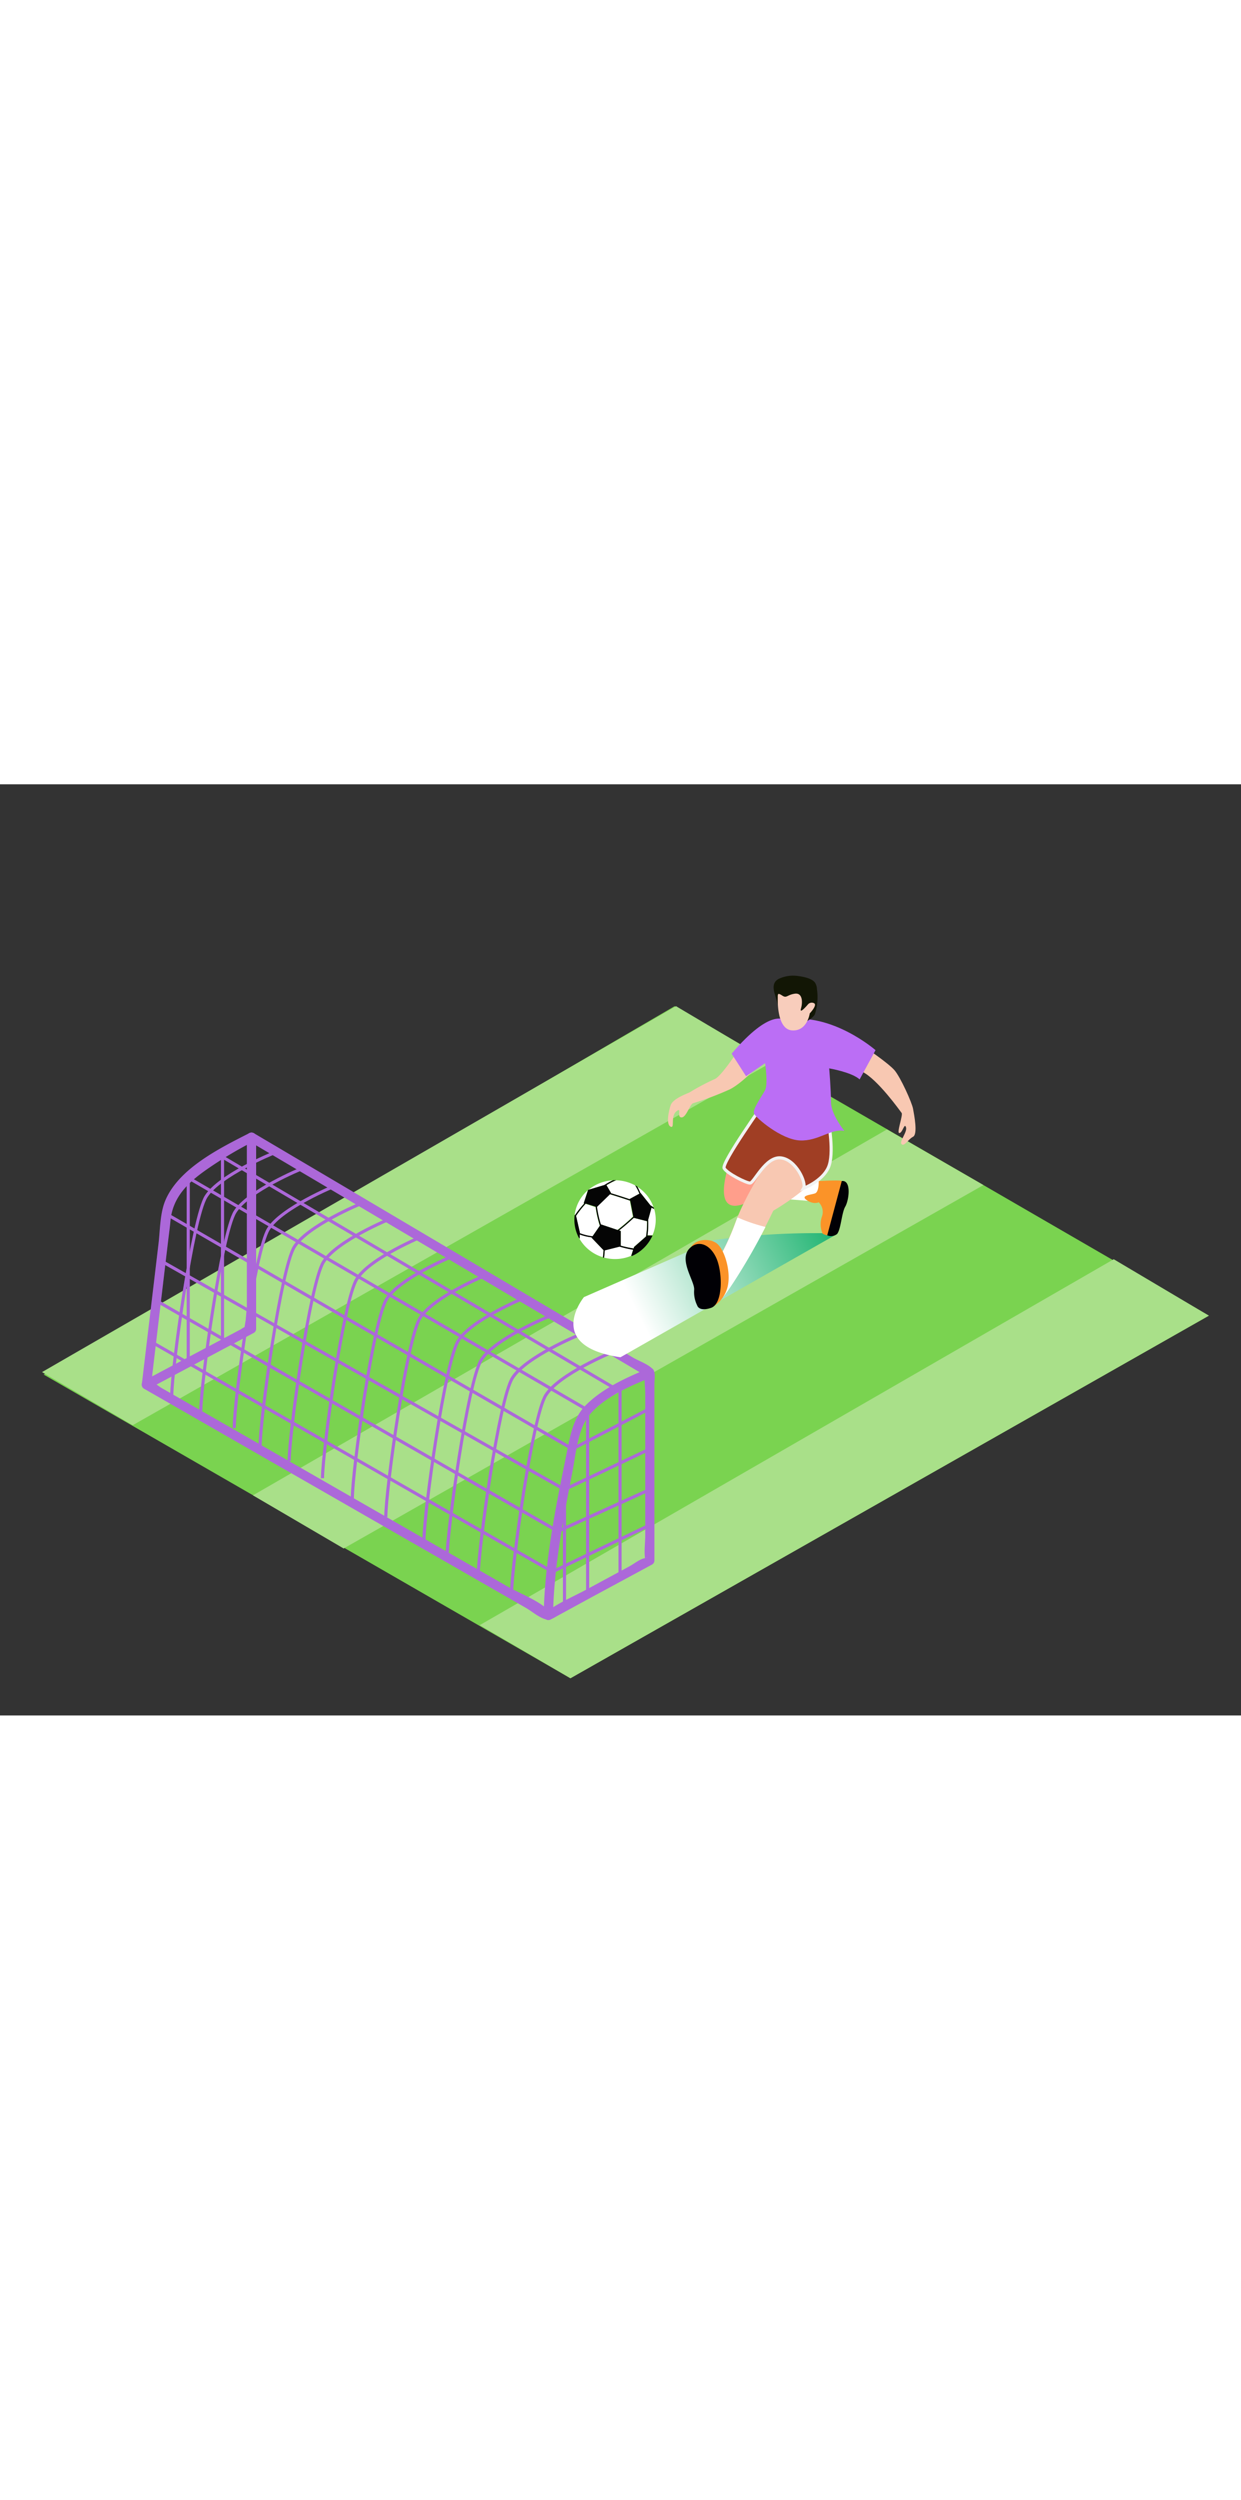 <svg xmlns="http://www.w3.org/2000/svg" xmlns:xlink="http://www.w3.org/1999/xlink" viewBox="0 0 400 300" data-imageid="soccer-isometric" imageName="Soccer" class="illustrations_image" style="width: 149px;"><rect x="0" y="0" width="400" height="300" fill="#333333" stroke="none"/><defs><linearGradient id="linear-gradient" x1="265.43" y1="139.91" x2="205.13" y2="169.49" gradientUnits="userSpaceOnUse"><stop offset="0" stop-color="#22b573"/><stop offset="1" stop-color="#fff"/></linearGradient></defs><title>201-210</title><g style="isolation:isolate"><g id="Layer_2" data-name="Layer 2"><polygon points="14.07 190.17 183.86 288.01 389.64 171.19 217.44 71.49 14.07 190.17" fill="#7ad350"/><polygon points="110.76 246.2 81.53 229.08 285.88 111.19 316.98 129.12 110.76 246.2" fill="#a9e089"/><polygon points="42.77 206.49 13.55 189.37 217.89 71.48 248.56 89.66 42.77 206.49" fill="#a9e089"/><polygon points="183.86 288.01 154.63 270.9 358.98 153.01 389.64 171.19 183.86 288.01" fill="#a9e089"/><path d="M80.32,115l86.16,50.94,40.14,23.73c.37.22,1.14.9,1.56.92,1.32.08-.86,1.68-.2-.92-.48,1.89,0,4.5,0,6.43v45.81c0,2.48-.45,5.46,0,7.91-.17-.91,1.48-.84-.3-.46-1.54.32-3.35,1.81-4.74,2.56l-14.05,7.59c-3.76,2-7.93,3.8-11.47,6.19-2,1.32-.76-.11.06.73-.24-.25-.68-.3-.93-.54-3.38-3.13-9.08-5.21-13.05-7.49L59.3,198.64l-7.23-4.15c-.89-.51-2.73-2.1-3.79-2.17-.9-.06.31,1.11.45.9.4-.64.27-2.24.35-3l1.48-12.51,3.68-31c.23-1.95.51-3.9.68-5.86.68-8.09,6-12.87,12.47-17.29A127.24,127.24,0,0,1,81.83,115c1.72-.87.21-3.46-1.51-2.59-9.49,4.82-22.75,11.37-27.06,21.75-1.71,4.11-1.64,9.48-2.17,13.89L45.7,193.43a1.47,1.47,0,0,0,.74,1.3l63.49,36.42,44.69,25.64,14.89,8.54c1.84,1.06,4.35,3.22,6.45,3.7,1.53.35,2.45-.45,3.83-1.19l11-6,19.4-10.48a1.5,1.5,0,0,0,.74-1.3V193c0-1.21.38-3.18-.32-4.26-1.11-1.72-4.85-3-6.52-4L111.61,130,81.83,112.41A1.5,1.5,0,0,0,80.32,115Z" fill="#bb6ef5" class="target-color"/><path d="M79.57,113.7v54.42c0,1.45-.73,5.42,0,6.71.58,1-.06-.42.55-.57a12.71,12.71,0,0,0-2.48,1.32l-10.78,5.72L46.44,192.13c-1.71.9-.19,3.5,1.51,2.59l33.87-18a1.49,1.49,0,0,0,.74-1.3V113.7a1.5,1.5,0,0,0-3,0Z" fill="#bb6ef5" class="target-color"/><path d="M209.08,188.18c-7.13,2.9-15.08,6.51-20.5,12.11-4.29,4.43-5.14,11.46-6.33,17.25-3.35,16.24-6.72,33.59-7,50.23a1.5,1.5,0,0,0,3,0c.24-15.41,3.35-31.3,6.27-46.39,1.09-5.61,1.69-13.63,5.48-18.22,4.71-5.71,13.13-9.35,19.87-12.08,1.77-.72,1-3.62-.8-2.89Z" fill="#bb6ef5" class="target-color"/><polygon points="200.35 255.3 199.35 255.3 199.35 195.88 72.22 120.95 72.22 180.43 71.22 180.43 71.22 119.2 200.35 195.31 200.35 255.3" fill="#bb6ef5" class="target-color"/><polygon points="189.91 260.94 188.91 260.94 188.91 201.88 61.17 127.63 61.17 185.6 60.17 185.6 60.17 125.9 189.91 201.3 189.91 260.94" fill="#bb6ef5" class="target-color"/><polygon points="184.51 214.7 184.27 214.57 53.32 138.86 53.82 137.99 184.53 213.56 209.25 200.67 209.71 201.55 184.51 214.7" fill="#bb6ef5" class="target-color"/><polygon points="182.45 264.97 181.45 264.97 181.45 227.49 51.68 154 52.18 153.13 182.45 226.91 182.45 264.97" fill="#bb6ef5" class="target-color"/><polygon points="179.77 241.22 50.16 166.82 50.66 165.95 179.83 240.09 209.27 226.74 209.69 227.66 179.77 241.22" fill="#bb6ef5" class="target-color"/><polygon points="178.03 254.27 177.8 254.14 48.59 180.1 49.08 179.23 178.07 253.15 209.26 238.17 209.7 239.07 178.03 254.27" fill="#bb6ef5" class="target-color"/><path d="M55.86,197h-1c.06-9.37,6.79-57.48,11.13-64.43s21.18-13.88,21.89-14.17l.37.93c-.17.07-17.17,7-21.42,13.77S55.93,187.7,55.86,197Z" fill="#bb6ef5" class="target-color"/><path d="M65.22,201.91h-1c.06-9.37,6.79-57.48,11.13-64.43s21.18-13.88,21.89-14.17l.37.93c-.17.07-17.17,7-21.42,13.77S65.28,192.6,65.22,201.91Z" fill="#bb6ef5" class="target-color"/><path d="M76,207.41H75C75,198,81.76,149.92,86.11,143s21.18-13.88,21.89-14.17l.37.93c-.17.07-17.17,7-21.42,13.77S76,198.09,76,207.41Z" fill="#bb6ef5" class="target-color"/><path d="M84.34,213.16h-1c.06-9.37,6.79-57.48,11.13-64.43s21.18-13.88,21.89-14.17l.37.93c-.17.07-17.17,7-21.42,13.77S84.4,203.84,84.34,213.16Z" fill="#bb6ef5" class="target-color"/><path d="M93.7,218.06h-1c.06-9.37,6.79-57.48,11.13-64.43s21.18-13.88,21.89-14.17l.37.93c-.17.07-17.17,7-21.42,13.77S93.76,208.74,93.7,218.06Z" fill="#bb6ef5" class="target-color"/><path d="M104.45,223.56h-1c.06-9.37,6.79-57.48,11.13-64.43s21.18-13.88,21.89-14.17l.37.93c-.17.07-17.17,7-21.42,13.77S104.52,214.24,104.45,223.56Z" fill="#bb6ef5" class="target-color"/><path d="M114.07,230h-1c.06-9.37,6.79-57.48,11.13-64.43s21.18-13.88,21.89-14.17l.37.93c-.17.07-17.17,7-21.42,13.77S114.13,220.72,114.07,230Z" fill="#bb6ef5" class="target-color"/><path d="M124.85,236.08h-1c.06-9.37,6.79-57.48,11.13-64.43s21.18-13.88,21.89-14.17l.37.93c-.17.07-17.17,7-21.42,13.77S124.91,226.77,124.85,236.08Z" fill="#bb6ef5" class="target-color"/><path d="M137.16,243.43h-1c.06-9.37,6.79-57.48,11.13-64.43s21.18-13.88,21.89-14.17l.37.93c-.17.07-17.17,7-21.42,13.77S137.23,234.11,137.16,243.43Z" fill="#bb6ef5" class="target-color"/><path d="M144.56,249.64h-1c.06-9.37,6.79-57.48,11.13-64.43s21.18-13.88,21.89-14.17l.37.93c-.17.07-17.17,7-21.42,13.77S144.62,240.32,144.56,249.64Z" fill="#bb6ef5" class="target-color"/><path d="M154.6,255.46h-1c.06-9.37,6.79-57.48,11.13-64.43s21.18-13.88,21.89-14.17l.37.93c-.17.07-17.17,7-21.42,13.77S154.67,246.15,154.6,255.46Z" fill="#bb6ef5" class="target-color"/><path d="M165.36,261h-1c.06-9.37,6.79-57.48,11.13-64.43s21.18-13.88,21.89-14.17l.37.93c-.17.07-17.17,7-21.42,13.77S165.42,251.64,165.36,261Z" fill="#bb6ef5" class="target-color"/><rect x="180.48" y="220.17" width="30.47" height="1" transform="translate(-75.71 105.23) rotate(-25.39)" fill="#bb6ef5" class="target-color"/><g opacity="0.15"><path d="M80.32,115l86.16,50.94,40.14,23.73c.37.22,1.14.9,1.56.92,1.32.08-.86,1.68-.2-.92-.48,1.89,0,4.5,0,6.43v45.81c0,2.48-.45,5.46,0,7.91-.17-.91,1.48-.84-.3-.46-1.54.32-3.35,1.81-4.74,2.56l-14.05,7.59c-3.76,2-7.93,3.8-11.47,6.19-2,1.32-.76-.11.06.73-.24-.25-.68-.3-.93-.54-3.38-3.13-9.08-5.21-13.05-7.49L59.3,198.64l-7.23-4.15c-.89-.51-2.73-2.1-3.79-2.17-.9-.06.31,1.11.45.9.4-.64.27-2.24.35-3l1.48-12.51,3.68-31c.23-1.95.51-3.9.68-5.86.68-8.09,6-12.87,12.47-17.29A127.24,127.24,0,0,1,81.83,115c1.72-.87.21-3.46-1.51-2.59-9.49,4.82-22.75,11.37-27.06,21.75-1.71,4.11-1.64,9.48-2.17,13.89L45.7,193.43a1.47,1.47,0,0,0,.74,1.3l63.49,36.42,44.69,25.64,14.89,8.54c1.84,1.06,4.35,3.22,6.45,3.7,1.53.35,2.45-.45,3.83-1.19l11-6,19.4-10.48a1.5,1.5,0,0,0,.74-1.3V193c0-1.21.38-3.18-.32-4.26-1.11-1.72-4.85-3-6.52-4L111.61,130,81.83,112.41A1.5,1.5,0,0,0,80.32,115Z" fill="#56403d"/><path d="M79.57,113.7v54.42c0,1.45-.73,5.42,0,6.71.58,1-.06-.42.55-.57a12.71,12.71,0,0,0-2.48,1.32l-10.78,5.72L46.44,192.13c-1.71.9-.19,3.5,1.51,2.59l33.87-18a1.49,1.49,0,0,0,.74-1.3V113.7a1.5,1.5,0,0,0-3,0Z" fill="#56403d"/><path d="M209.08,188.18c-7.13,2.9-15.08,6.51-20.5,12.11-4.29,4.43-5.14,11.46-6.33,17.25-3.35,16.24-6.72,33.59-7,50.23a1.5,1.5,0,0,0,3,0c.24-15.41,3.35-31.3,6.27-46.39,1.09-5.61,1.69-13.63,5.48-18.22,4.71-5.71,13.13-9.35,19.87-12.08,1.77-.72,1-3.62-.8-2.89Z" fill="#56403d"/><polygon points="200.35 255.3 199.35 255.3 199.35 195.88 72.22 120.95 72.22 180.43 71.22 180.43 71.22 119.2 200.35 195.31 200.35 255.3" fill="#56403d"/><polygon points="189.91 260.94 188.91 260.94 188.91 201.88 61.17 127.63 61.17 185.6 60.17 185.6 60.17 125.9 189.91 201.3 189.91 260.94" fill="#56403d"/><polygon points="184.51 214.7 184.27 214.57 53.32 138.86 53.82 137.99 184.53 213.56 209.25 200.67 209.71 201.55 184.51 214.7" fill="#56403d"/><polygon points="182.45 264.97 181.45 264.97 181.45 227.49 51.68 154 52.18 153.13 182.45 226.91 182.45 264.97" fill="#56403d"/><polygon points="179.77 241.22 50.16 166.82 50.66 165.95 179.83 240.09 209.27 226.74 209.69 227.66 179.77 241.22" fill="#56403d"/><polygon points="178.03 254.27 177.8 254.14 48.59 180.1 49.08 179.23 178.07 253.15 209.26 238.17 209.7 239.07 178.03 254.27" fill="#56403d"/><path d="M55.86,197h-1c.06-9.37,6.79-57.48,11.13-64.43s21.18-13.88,21.89-14.17l.37.93c-.17.07-17.17,7-21.42,13.77S55.93,187.7,55.86,197Z" fill="#56403d"/><path d="M65.22,201.91h-1c.06-9.37,6.79-57.48,11.13-64.43s21.18-13.88,21.89-14.17l.37.93c-.17.07-17.17,7-21.42,13.77S65.28,192.6,65.22,201.91Z" fill="#56403d"/><path d="M76,207.41H75C75,198,81.76,149.92,86.11,143s21.18-13.88,21.89-14.17l.37.93c-.17.07-17.17,7-21.42,13.77S76,198.09,76,207.41Z" fill="#56403d"/><path d="M84.34,213.16h-1c.06-9.37,6.79-57.48,11.13-64.43s21.18-13.88,21.89-14.17l.37.93c-.17.07-17.17,7-21.42,13.77S84.4,203.84,84.34,213.16Z" fill="#56403d"/><path d="M93.7,218.06h-1c.06-9.37,6.79-57.48,11.13-64.43s21.18-13.88,21.89-14.17l.37.93c-.17.07-17.17,7-21.42,13.77S93.76,208.74,93.7,218.06Z" fill="#56403d"/><path d="M104.45,223.56h-1c.06-9.37,6.79-57.48,11.13-64.43s21.18-13.88,21.89-14.17l.37.93c-.17.07-17.17,7-21.42,13.77S104.52,214.24,104.45,223.56Z" fill="#56403d"/><path d="M114.07,230h-1c.06-9.37,6.79-57.48,11.13-64.43s21.18-13.88,21.89-14.17l.37.93c-.17.07-17.17,7-21.42,13.77S114.13,220.72,114.07,230Z" fill="#56403d"/><path d="M124.85,236.08h-1c.06-9.37,6.79-57.48,11.13-64.43s21.18-13.88,21.89-14.17l.37.93c-.17.07-17.17,7-21.42,13.77S124.91,226.77,124.85,236.08Z" fill="#56403d"/><path d="M137.16,243.43h-1c.06-9.37,6.79-57.48,11.13-64.43s21.18-13.88,21.89-14.17l.37.93c-.17.07-17.17,7-21.42,13.77S137.23,234.11,137.16,243.43Z" fill="#56403d"/><path d="M144.56,249.64h-1c.06-9.37,6.79-57.48,11.13-64.43s21.18-13.88,21.89-14.17l.37.93c-.17.07-17.17,7-21.42,13.77S144.62,240.32,144.56,249.64Z" fill="#56403d"/><path d="M154.6,255.46h-1c.06-9.37,6.79-57.48,11.13-64.43s21.18-13.88,21.89-14.17l.37.93c-.17.07-17.17,7-21.42,13.77S154.67,246.15,154.6,255.46Z" fill="#56403d"/><path d="M165.36,261h-1c.06-9.37,6.79-57.48,11.13-64.43s21.18-13.88,21.89-14.17l.37.93c-.17.07-17.17,7-21.42,13.77S165.42,251.64,165.36,261Z" fill="#56403d"/><rect x="180.48" y="220.17" width="30.47" height="1" transform="translate(-75.71 105.23) rotate(-25.39)" fill="#56403d"/></g><path d="M230.22,146.82l-42,18.39S175.26,181,200,184.59l70.09-39.87A239.38,239.38,0,0,0,230.22,146.82Z" fill="url(#linear-gradient)" style="mix-blend-mode:multiply"/><polyline points="260.49 134.21 245.67 133.01 251.19 127.66 268.6 127.8" fill="#fff"/><path d="M263.88,127.81s.17,3.53-1.21,4-4.85.67-2.6,2.18,3.82.67,3.82.67a4.4,4.4,0,0,1,1,4.71,7.34,7.34,0,0,0,.29,5.43c2,1,2.83.62,4-1.9s2.6-14.79,2.08-15.12S263.88,127.81,263.88,127.81Z" fill="#fb9328"/><path d="M266.63,145.31a3.12,3.12,0,0,0,3.07-.36c1.33-1.13,1.53-6.81,2.74-8.88s2.08-8.62-1.12-8.26" fill="#010005"/><path d="M235.82,119.9s-8,20.31,4.65,15,23.36-15,23.36-15Z" fill="#ff9e8b"/><path d="M237.61,86.2s-5.3,8.08-7.29,8.79a73.59,73.59,0,0,0-8,4.23c-.54.35-5.44,1.94-6.17,4.22s-1.45,6.15,0,6.86-.1-3.34,1.85-4.92,0,1.76,1.59,1.94,2.72-4.22,3.81-4.57a99.15,99.15,0,0,0,11.79-4.45c4.17-2.06,9.92-8.39,9.92-8.39" fill="#f8c8b2"/><path d="M277.93,84.27c1.05.51,8.44,5.61,10.37,7.83s5.63,10.4,6,12.45,1.58,8.19,0,9-2.81,3.24-3.69,2.39,1.93-3.92,1.41-5.46-1.05,1.72-2.11,1.88,1.23-5.81.7-6.49S282.85,95,277.93,92.61" fill="#f8c8b2"/><path d="M252.08,114.77c-1.25,1.16-11.22,16-15,26.26s-7.74,15.24-7.74,15.24,2.48,10,4.32,7.86,9-13,15.59-26.76c0,0,10.94-6.15,16.84-13.95" fill="#f8c8b2"/><path d="M246.61,102.17s-14.18,19.86-13.2,21.54,7.07,4.76,8.35,4.76,5-8.67,9.94-8.11,8.28,8.11,7.31,9.79c0,0,6-2.24,8-6.71s0-14.83,0-14.83" fill="#a03e24" stroke="#f2f2f2" stroke-miterlimit="10"/><path d="M253.43,75.87c-.85.15-4.94-3.92-17.61,10.91l4.65,7.27,6.14-4.2s1,6.71,0,8.67-4.14,6.15-3.56,7.55,8.75,8.39,14.76,8.67,10-3.92,14.34-3.08c0,0-4.3-5.31-4.3-9.23s-.58-10.91-.58-10.91,7.21,1.22,9.81,3.55l5.12-9.42S268.14,73.35,253.43,75.87Z" fill="#bb6ef5" class="target-color"/><path d="M237.77,139.56l-.07,0c-.21.51-.4,1-.58,1.51-3.74,10.28-7.74,15.24-7.74,15.24s2,10.89,3.79,8.77c1.6-1.84,8-11.49,13.56-22.47A54.13,54.13,0,0,1,237.77,139.56Z" fill="#fff"/><path d="M229.15,168.66a10.34,10.34,0,0,0,5.31-6.52c1.29-4.76-.75-11.91-3.29-14.11s-9.38-1.78-9.17,4.1" fill="#fb9328"/><path d="M224.74,167.94a9.72,9.72,0,0,1-1-5.06c.27-2.68-5-9.5-1.6-13.23,2.66-2.89,6.55-1.72,8.68,2.83s2.3,14.85-1.62,16.19S224.74,167.94,224.74,167.94Z" fill="#010005"/><path d="M263.31,65.93v-.1a4,4,0,0,0-.62-1.93c-1.05-1.42-3.78-1.91-5.44-2.13a10.79,10.79,0,0,0-6.19.89c-2.15,1.06-1.86,3.17-1.31,5,.4,1.36.8,2.72,1.18,4.08l7.6,5.44s3.63-1.76,4.15-3.18A18.09,18.09,0,0,0,263.31,65.93Z" fill="#121605"/><path d="M250.69,68.76c0,.55-.38,10.15,4.57,10.52S261,73.8,261,73.8s2.48-2.57,1.43-3.25a1.62,1.62,0,0,0-2,.35s-2.87,3.43-2.26,1.34.5-5.15-2-4.78-2.59,1.55-4,.63S250.65,67.39,250.69,68.76Z" fill="#f8cdbc"/><path d="M188.32,135l-.18-.05,1.37-4.19a12.57,12.57,0,0,0-4.28,7.94l.09.1A33.84,33.84,0,0,1,188.32,135Z" fill="#fff"/><path d="M190.64,146l.06-.09a16.58,16.58,0,0,1-3.85-.91v1.33a2,2,0,0,1-.3-.34,13,13,0,0,0,7.76,6.37q.14-1.16.21-2.32Z" fill="#fff"/><path d="M197.6,127.58a13.27,13.27,0,0,0-7.95,3.1l5.16-1.55A22.47,22.47,0,0,1,197.6,127.58Z" fill="#fff"/><path d="M206.5,131.69l3.13,3.93,1,.58a12.81,12.81,0,0,0-5.25-6.56,19.58,19.58,0,0,1,1,2.08Z" fill="#fff"/><path d="M204.07,149.9a37.65,37.65,0,0,1-4.37-1l-4.78,1.2q-.08,1.19-.22,2.38a13.48,13.48,0,0,0,9-.68l-.25,0Z" fill="#fff"/><path d="M196.95,131.69l-.07.07q3.07.9,6.09,1.95l0-.08,3.13-1.71a19.18,19.18,0,0,0-1.37-2.69,13.34,13.34,0,0,0-6.13-1.65,22.21,22.21,0,0,0-3.12,1.6Z" fill="#fff"/><path d="M188.74,135.17a33.32,33.32,0,0,0-3.14,4l.09.11,1.17,5.12v.28a16,16,0,0,0,4.1,1l2.37-3.37a36,36,0,0,1-1.37-6.08Z" fill="#fff"/><path d="M204.24,139.67q-2.28,2.13-4.73,4.07l.53.18v4.72a35.35,35.35,0,0,0,4.15.9l.15-.48,3.9-3.43a28.19,28.19,0,0,0,.29-4.87Z" fill="#fff"/><path d="M203,134.14q-3.22-1.12-6.49-2.08l-4.21,4.08a35.44,35.44,0,0,0,1.26,5.68l0-.05,5.43,1.81q2.6-2,5-4.3Z" fill="#fff"/><path d="M208.92,140.2a28.53,28.53,0,0,1-.22,5.07h1.61a12.37,12.37,0,0,0,.53-8.52l-.82-.47Z" fill="#fff"/><path d="M189.54,130.72l0,.08.14-.12Z" fill="#050505"/><path d="M209.63,135.62l-3.13-3.93-.07,0a19.58,19.58,0,0,0-1-2.08l-.7-.42a19.18,19.18,0,0,1,1.37,2.69l-3.13,1.71,0,.08q-3-1-6.09-1.95l.07-.07-1.48-2.51a22.21,22.21,0,0,1,3.12-1.6h-.34l-.64,0a22.47,22.47,0,0,0-2.79,1.55l-5.16,1.55-.14.12L188.14,135l.18.05a33.84,33.84,0,0,0-3,3.79l-.09-.1a12.29,12.29,0,0,0,1.33,7.31,2,2,0,0,0,.3.34v-1.33a16.58,16.58,0,0,0,3.85.91l-.06.09,3.89,4.06q-.08,1.16-.21,2.32l.38.11q.14-1.19.22-2.38l4.78-1.2a37.65,37.65,0,0,0,4.37,1l-.63,2,.25,0a13,13,0,0,0,6.61-6.58H208.7a28.53,28.53,0,0,0,.22-5.07l1.09-3.92.82.47q-.08-.28-.18-.55ZM191,145.6a16,16,0,0,1-4.1-1v-.28l-1.17-5.12-.09-.11a33.32,33.32,0,0,1,3.14-4l3.22,1a36,36,0,0,0,1.37,6.08Zm2.69-3.82,0,.05a35.44,35.44,0,0,1-1.26-5.68l4.21-4.08q3.27,1,6.49,2.08l1,5.15q-2.4,2.25-5,4.3Zm14.6,3.85-3.9,3.43-.15.48a35.35,35.35,0,0,1-4.15-.9v-4.72l-.53-.18q2.45-1.94,4.73-4.07l4.29,1.09A28.19,28.19,0,0,1,208.24,145.63Z" fill="#050505"/></g></g></svg>